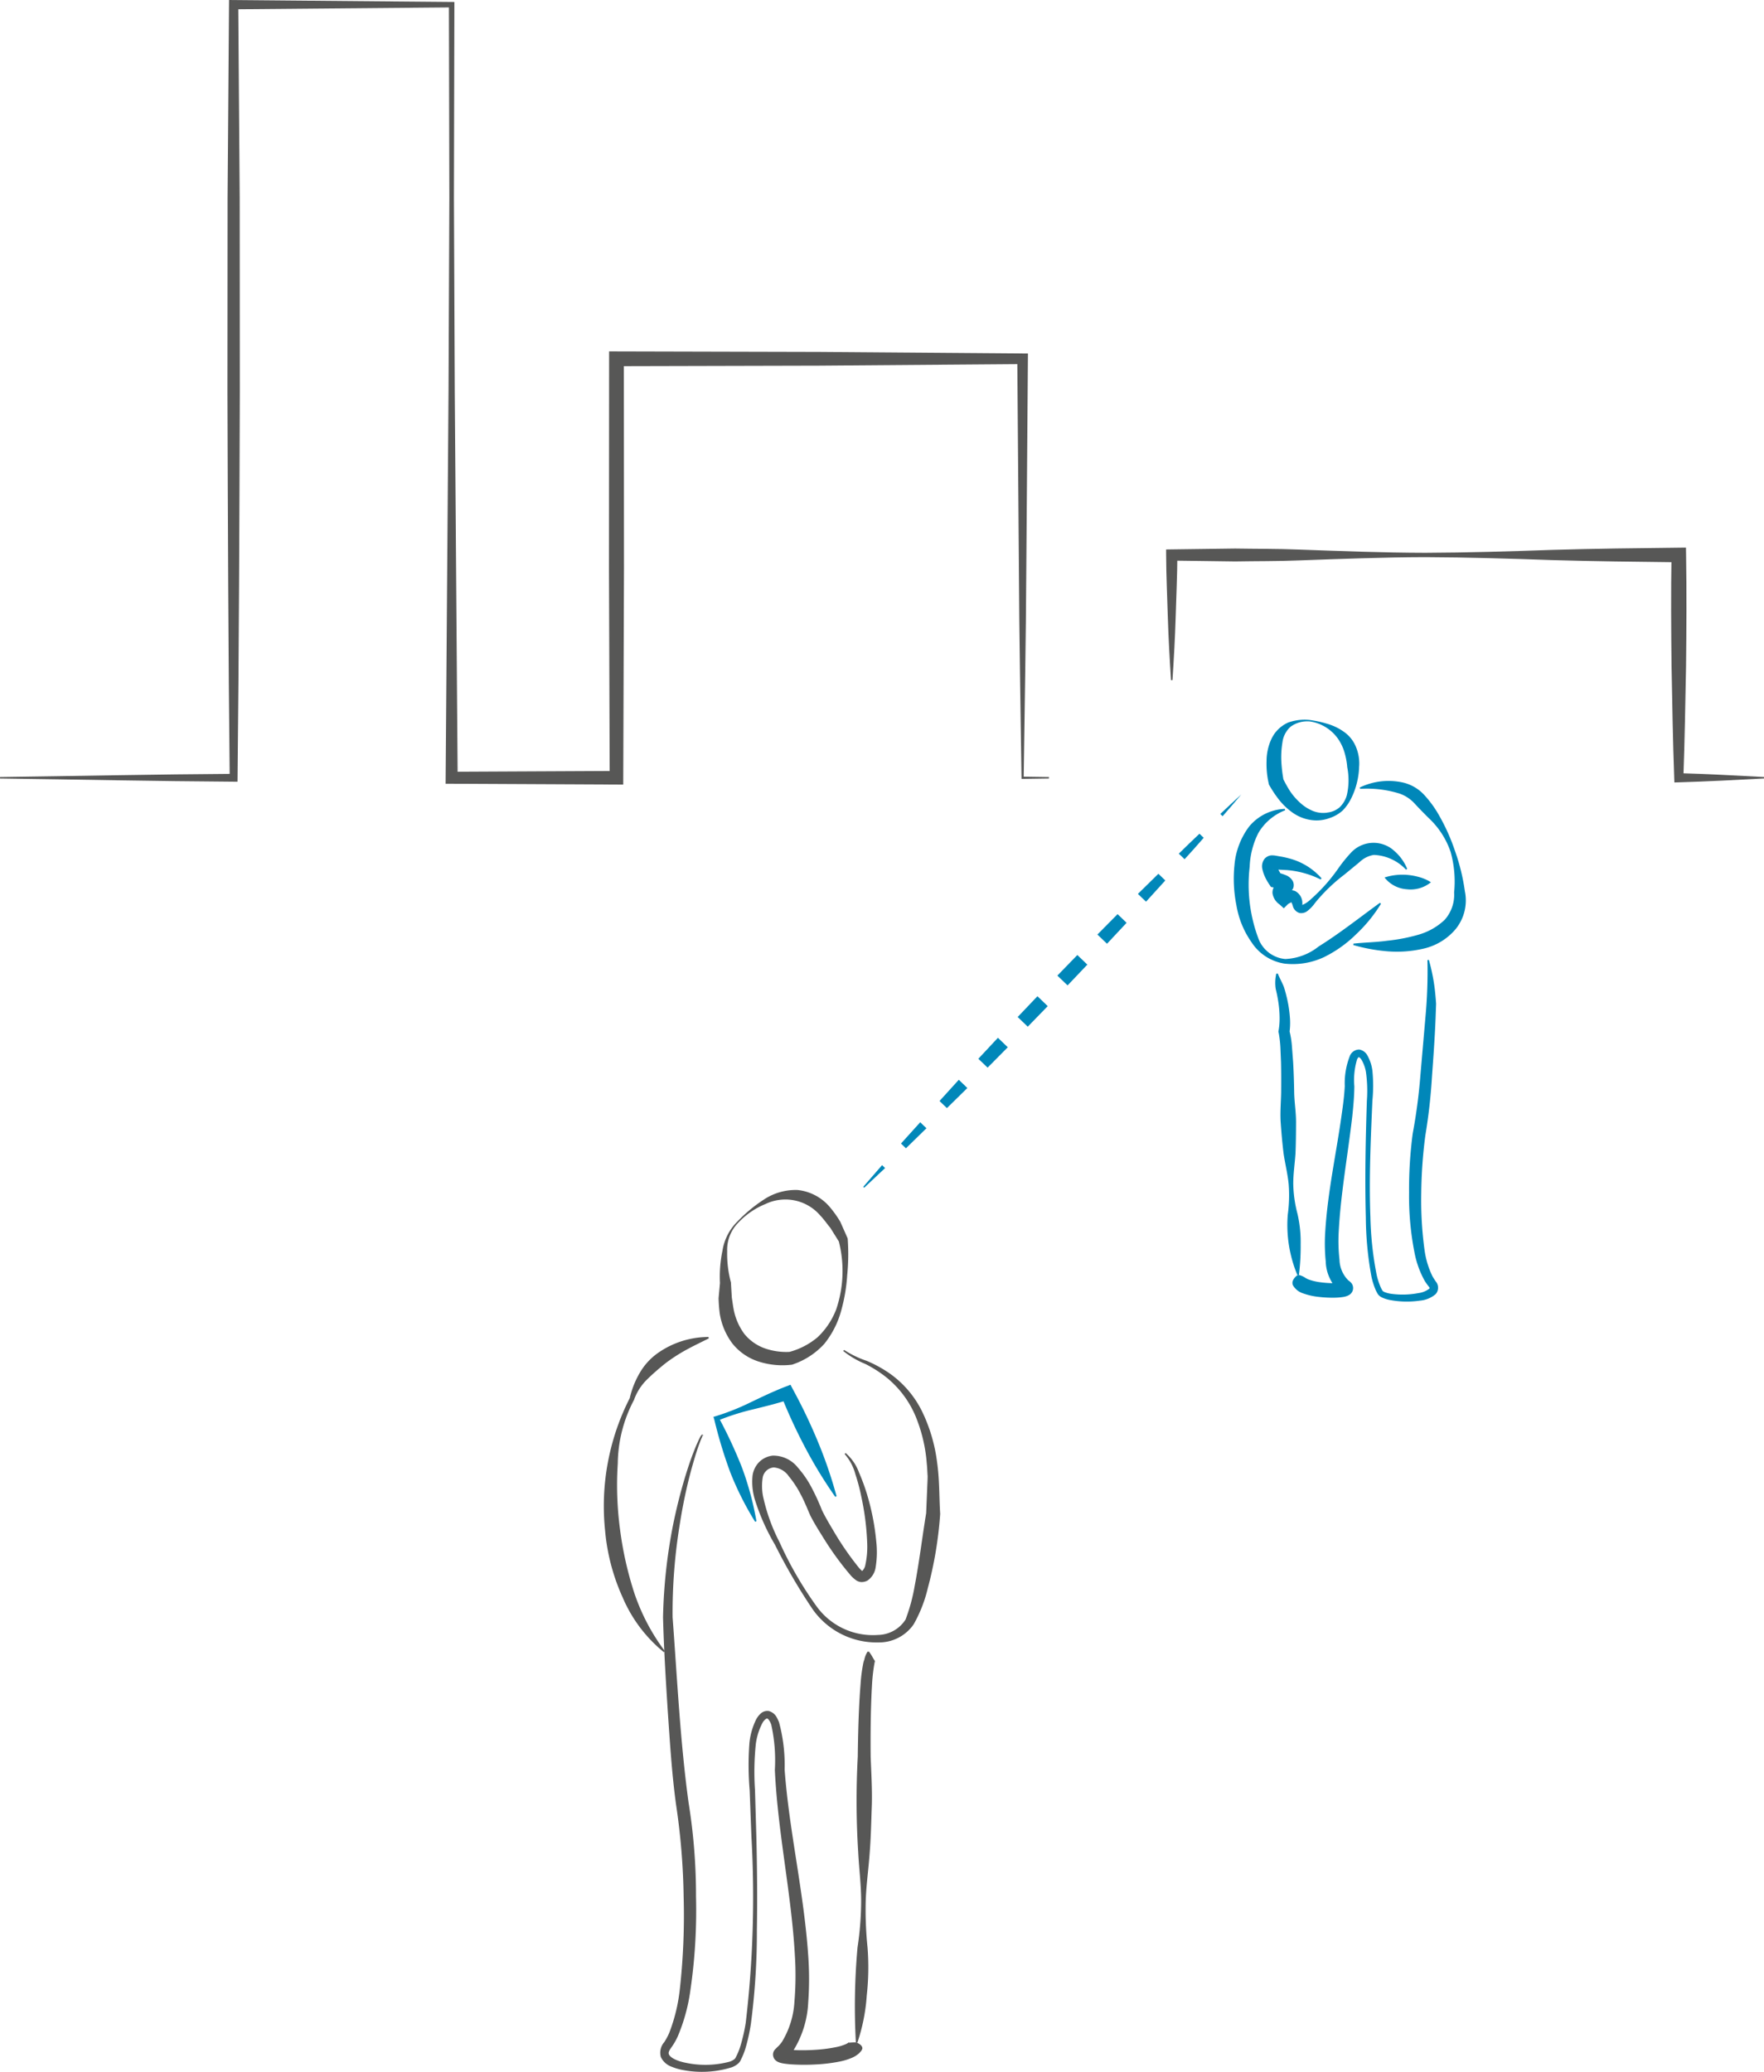 <svg xmlns="http://www.w3.org/2000/svg" viewBox="0 0 83.422 97.994"><defs><style>.cls-1{fill:#575756;}.cls-2{fill:#0087b9;}</style></defs><title>Element 11</title><g id="Ebene_2" data-name="Ebene 2"><g id="Ebene_1-2" data-name="Ebene 1"><g id="Illustrationen"><path class="cls-1" d="M33.521,63.305c-.372.186-.733.357-1.076.546a8.106,8.106,0,0,0-.969.627c-.295.238-.58.48-.855.75a2.545,2.545,0,0,0-.629.961l-.007.023-.005.008a6.58,6.58,0,0,0-.765,3.007,15.797,15.797,0,0,0,.106,3.105,16.533,16.533,0,0,0,.675,3.012,9.761,9.761,0,0,0,1.446,2.753l-.048.048a6.721,6.721,0,0,1-1.945-2.582,9.706,9.706,0,0,1-.832-3.151,11.252,11.252,0,0,1,1.174-6.3l-.012.031a4.215,4.215,0,0,1,.469-1.195,2.968,2.968,0,0,1,.87-.955,4.18,4.18,0,0,1,2.389-.755Z"/><path class="cls-2" d="M65.308,42.748a6.928,6.928,0,0,1-1.163,1.431,5.827,5.827,0,0,1-1.515,1.085,3.469,3.469,0,0,1-1.869.316,2.263,2.263,0,0,1-1.572-1.009,4.244,4.244,0,0,1-.718-1.756,6.351,6.351,0,0,1-.092-1.889,3.541,3.541,0,0,1,.687-1.822A2.303,2.303,0,0,1,60.761,38.26l.015.066a2.524,2.524,0,0,0-1.27,1.081,3.848,3.848,0,0,0-.407,1.589,7.26,7.26,0,0,0,.409,3.385,1.495,1.495,0,0,0,1.276.98,2.713,2.713,0,0,0,1.578-.594c.98-.61,1.907-1.346,2.896-2.064Z"/><path class="cls-2" d="M64.307,37.247a3.145,3.145,0,0,1,2.049-.232,1.977,1.977,0,0,1,.979.565,5.148,5.148,0,0,1,.615.807,9.387,9.387,0,0,1,.853,1.847,9.596,9.596,0,0,1,.48,1.974l-.005-.042a2.149,2.149,0,0,1-.434,1.774,2.789,2.789,0,0,1-1.532.932,5.524,5.524,0,0,1-1.69.125,8.264,8.264,0,0,1-1.623-.297l.008-.067c.547-.059,1.08-.064,1.604-.138a8.324,8.324,0,0,0,1.506-.295,2.973,2.973,0,0,0,1.206-.696,1.782,1.782,0,0,0,.447-1.239l-.004-.042A5.202,5.202,0,0,0,68.603,40.3a3.9,3.9,0,0,0-1.042-1.61c-.228-.227-.456-.459-.674-.697a1.745,1.745,0,0,0-.694-.455,5.157,5.157,0,0,0-1.869-.225Z"/><path class="cls-2" d="M65.477,41.505a2.749,2.749,0,0,1,1.117-.119,3.024,3.024,0,0,1,.523.1,1.958,1.958,0,0,1,.553.245,1.52,1.52,0,0,1-1.14.33A1.453,1.453,0,0,1,65.477,41.505Z"/><path class="cls-2" d="M66.494,41.136a2.208,2.208,0,0,0-1.524-.699,1.253,1.253,0,0,0-.672.338l-.727.598a8.096,8.096,0,0,0-1.377,1.33,1.743,1.743,0,0,1-.364.385.475.475,0,0,1-.371.097.466.466,0,0,1-.313-.308c-.06-.226-.121-.241-.089-.202.038.003-.101.043-.165.107l-.179.18-.201-.183a.783.783,0,0,1-.333-.522.542.542,0,0,1,.168-.436,1.237,1.237,0,0,1,.23-.153l.012-.007a.065.065,0,0,0-.028.02.241.241,0,0,0-.062.112.3.3,0,0,0,.015.2c.094.139.053.064.024.069a2.059,2.059,0,0,0-.285-.081l-.148-.029-.082-.124a2.316,2.316,0,0,1-.235-.435,1.517,1.517,0,0,1-.086-.273.575.575,0,0,1,.106-.505.484.484,0,0,1,.314-.157,1.04,1.04,0,0,1,.186.011l.21.037a4.203,4.203,0,0,1,.443.095,3.071,3.071,0,0,1,1.536.943l-.041.054a4.389,4.389,0,0,0-1.594-.444l-.413-.022-.22-.01c-.051-.004-.017.008-.029.003.029.002.065-.007.124-.065.084-.127.041-.124.06-.092a.953.953,0,0,0,.056.134c.052.1.121.222.183.32l-.229-.153a2.188,2.188,0,0,1,.426.132.632.632,0,0,1,.321.281.432.432,0,0,1,.029.289.482.482,0,0,1-.113.189.849.849,0,0,1-.1.079l-.071.036c-.099.046-.072.033-.089.036a.144.144,0,0,0,.03-.106c-.028-.061.02.051.065.085l-.379-.003a1.05,1.05,0,0,1,.301-.146.655.655,0,0,1,.426.001.636.636,0,0,1,.349.6c.007.049.009.051-.024.045-.027.009.029.018.083-.009a1.417,1.417,0,0,0,.35-.25,8.186,8.186,0,0,0,1.281-1.438,6.92,6.92,0,0,1,.62-.768,1.451,1.451,0,0,1,2.063-.052,2.209,2.209,0,0,1,.585.826Z"/><path class="cls-1" d="M34.877,57.774a6.939,6.939,0,0,1,1.23-1.024,2.721,2.721,0,0,1,1.611-.464,2.312,2.312,0,0,1,1.531.814,5.09,5.09,0,0,1,.49.69l.334.754.014.033.002.02a10.142,10.142,0,0,1-.024,1.722,8.141,8.141,0,0,1-.287,1.685,4.277,4.277,0,0,1-.795,1.558,3.54,3.54,0,0,1-1.513.981l-.016.006-.028.003a3.671,3.671,0,0,1-1.506-.138,2.606,2.606,0,0,1-1.286-.869,3.189,3.189,0,0,1-.595-1.408,7.008,7.008,0,0,1-.056-.735l.066-.718.003.064a6.055,6.055,0,0,1,.115-1.594A2.469,2.469,0,0,1,34.877,57.774Zm.047.049a1.823,1.823,0,0,0-.535,1.359,5.185,5.185,0,0,0,.178,1.476l.003.064.039.656c.034.211.058.425.102.628a2.85,2.85,0,0,0,.49,1.087,2.194,2.194,0,0,0,.943.674,3.069,3.069,0,0,0,1.204.176l-.043.009a3.458,3.458,0,0,0,1.359-.701,3.57,3.57,0,0,0,.883-1.324,5.66,5.66,0,0,0,.111-3.252l.016.052-.404-.647c-.159-.189-.298-.399-.464-.57a2.175,2.175,0,0,0-2.598-.564A3.658,3.658,0,0,0,34.923,57.823Z"/><path class="cls-2" d="M61.932,34.054a5.157,5.157,0,0,1,.822.177,2.576,2.576,0,0,1,.795.379,1.605,1.605,0,0,1,.579.727,2.032,2.032,0,0,1,.149.912l-.001-.026a3.53,3.53,0,0,1-.097.764,3.417,3.417,0,0,1-.25.715,2.253,2.253,0,0,1-.426.629,1.73,1.73,0,0,1-.677.379l.021-.005a1.758,1.758,0,0,1-.884.075,1.992,1.992,0,0,1-.823-.335,3.136,3.136,0,0,1-.637-.597,5.525,5.525,0,0,1-.474-.706l-.02-.035-.01-.048A4.134,4.134,0,0,1,59.897,36a2.495,2.495,0,0,1,.236-1.059,1.582,1.582,0,0,1,.789-.766A2.305,2.305,0,0,1,61.932,34.054Zm-.006.068a1.34,1.34,0,0,0-.891.25,1.2,1.2,0,0,0-.388.751,4.218,4.218,0,0,0-.052.876,6.797,6.797,0,0,0,.105.895l-.03-.082a5.609,5.609,0,0,0,.357.638,3.051,3.051,0,0,0,.467.529,2.073,2.073,0,0,0,.579.372,1.313,1.313,0,0,0,.68.088l.021-.006a1.054,1.054,0,0,0,.585-.254,1.26,1.26,0,0,0,.335-.568,3.191,3.191,0,0,0,.017-1.336l-.001-.027a3.426,3.426,0,0,0-.139-.699,2.191,2.191,0,0,0-.317-.636A1.979,1.979,0,0,0,61.926,34.121Z"/><path class="cls-1" d="M40.475,96.606a30.951,30.951,0,0,1,.079-4.497,14.853,14.853,0,0,0,.171-2.251c-.006-.752-.101-1.504-.14-2.256a38.934,38.934,0,0,1-.02-4.51c.009-.754.025-1.509.06-2.265.018-.378.039-.756.07-1.136A7.503,7.503,0,0,1,40.86,78.507l-.01.136a1.36,1.36,0,0,1,.059-.269,1.174,1.174,0,0,1,.117-.25l.068-.003a2.238,2.238,0,0,1,.149.222c.037.07.084.148.119.2l.015.022-.024.114a8.368,8.368,0,0,0-.116,1.052c-.023.371-.036.744-.047,1.117-.019.747-.022,1.496-.015,2.246.028.75.075,1.504.056,2.256-.028.752-.041,1.505-.1,2.257-.051.752-.161,1.503-.188,2.255a17.179,17.179,0,0,0,.085,2.26,12.088,12.088,0,0,1-.038,2.262,8.783,8.783,0,0,1-.446,2.239Z"/><path class="cls-1" d="M33.189,67.911c-.008.009.032.028.04.015l-.015.024-.03.059-.053.125-.096.257q-.09.259-.169.523-.16.526-.293,1.06-.263,1.068-.43,2.155a25.834,25.834,0,0,0-.335,4.362c.217,2.91.361,5.886.754,8.762a27.482,27.482,0,0,1,.353,4.441,26.101,26.101,0,0,1-.266,4.448,8.551,8.551,0,0,1-.6,2.185,3.132,3.132,0,0,1-.296.512c-.108.145-.151.244-.122.321.063.186.455.342.779.404a4.461,4.461,0,0,0,2.098-.049.769.769,0,0,0,.206-.104.299.299,0,0,0,.062-.061l.058-.116a2.961,2.961,0,0,0,.192-.494,8.28,8.28,0,0,0,.24-1.059,50.461,50.461,0,0,0,.27-8.797l-.083-2.206a14.007,14.007,0,0,1-.012-2.232,3.253,3.253,0,0,1,.318-1.117,1.02,1.02,0,0,1,.199-.264.466.466,0,0,1,.404-.134c.33.102.392.347.478.523A7.773,7.773,0,0,1,37.106,83.7c.214,2.903.908,5.789,1.113,8.763a15.279,15.279,0,0,1,.002,2.256,4.717,4.717,0,0,1-.691,2.252,2.427,2.427,0,0,1-.2.249l-.115.114-.058.057-.015.014c-.005.003-.02.021.021-.019a.258.258,0,0,0,.058-.102.323.323,0,0,0,.001-.205.348.348,0,0,0-.065-.109.216.216,0,0,0-.053-.043c-.017-.011-.012-.009-.02-.012-.011-.003.014.003.019.005l.104.018c.078.011.163.018.249.024a8.9,8.9,0,0,0,1.06-.005,7.015,7.015,0,0,0,1.04-.133,2.288,2.288,0,0,0,.452-.141.615.615,0,0,0,.134-.083l.006-.008c-.012-.001-.008.035.002.023.048.004.123-.013.324-.01l.066.016c.18.093.231.164.244.254a.267.267,0,0,1-.065.142l-.085.096a1.26,1.26,0,0,1-.33.213,2.937,2.937,0,0,1-.601.185,7.688,7.688,0,0,1-1.15.137,9.57,9.57,0,0,1-1.147-.006c-.098-.007-.196-.017-.3-.032-.051-.007-.108-.018-.168-.032a.91.91,0,0,1-.113-.036.625.625,0,0,1-.082-.041.496.496,0,0,1-.08-.065.309.309,0,0,1-.084-.136.354.354,0,0,1,.077-.367l.054-.054.04-.04.082-.079a1.791,1.791,0,0,0,.147-.18,4.113,4.113,0,0,0,.592-1.924,14.684,14.684,0,0,0,.02-2.157c-.159-2.912-.808-5.8-.947-8.781a7.847,7.847,0,0,0-.168-2.132c-.045-.151-.15-.3-.191-.299-.019-.027-.158.071-.231.214a2.953,2.953,0,0,0-.31.988,12.761,12.761,0,0,0-.039,2.179l.064,2.209c.036,1.473.05,2.947.025,4.422a33.184,33.184,0,0,1-.283,4.422,8.493,8.493,0,0,1-.237,1.096,3.214,3.214,0,0,1-.202.536l-.064.132a.55.55,0,0,1-.124.141,1.036,1.036,0,0,1-.278.156,4.737,4.737,0,0,1-2.271.136,2.649,2.649,0,0,1-.57-.162.899.899,0,0,1-.513-.46.755.755,0,0,1,.157-.698,2.726,2.726,0,0,0,.242-.45,8.134,8.134,0,0,0,.501-2.079,31.567,31.567,0,0,0,.178-4.366,32.245,32.245,0,0,0-.36-4.357c-.202-1.488-.289-2.951-.391-4.425-.094-1.475-.184-2.934-.223-4.425a25.068,25.068,0,0,1,.485-4.423q.223-1.089.54-2.153c.107-.354.22-.706.349-1.053.064-.173.133-.345.204-.516l.114-.254.063-.125.037-.062.025-.033a.044.044,0,0,1,.079.032Z"/><path class="cls-2" d="M61.36,60.32a6.131,6.131,0,0,1-.46-2.864,6.693,6.693,0,0,0,.043-1.45c-.049-.479-.167-.956-.239-1.435-.06-.48-.102-.96-.136-1.441-.036-.48.009-.967.019-1.454.003-.478.005-.956-.006-1.432l-.03-.709a5.372,5.372,0,0,0-.072-.641l-.022-.101.01-.05a3.347,3.347,0,0,0,.047-.628,5.151,5.151,0,0,0-.052-.665,6.743,6.743,0,0,0-.129-.663,1.92,1.92,0,0,1,.025-.733l.068-.007c.096.225.204.422.291.633a7.135,7.135,0,0,1,.18.695,5.59,5.59,0,0,1,.102.719,3.263,3.263,0,0,1-.021.761l-.012-.151a4.338,4.338,0,0,1,.131.786l.056.731c.029.486.044.97.051,1.453.009.475.092.95.087,1.431-.001.48-.006.961-.025,1.442-.031.482-.106.966-.106,1.448a5.974,5.974,0,0,0,.203,1.432,5.918,5.918,0,0,1,.147,1.431,10.569,10.569,0,0,1-.083,1.451Z"/><path class="cls-2" d="M67.573,45.403a9.017,9.017,0,0,1,.278,1.371c.027.235.048.46.064.705l-.025.7c-.037.922-.105,1.843-.171,2.765a26.435,26.435,0,0,1-.313,2.764,22.681,22.681,0,0,0-.193,2.713,17.36,17.36,0,0,0,.156,2.706,4.052,4.052,0,0,0,.376,1.243,2.808,2.808,0,0,0,.186.284.461.461,0,0,1-.035.556,1.313,1.313,0,0,1-.745.309,4.274,4.274,0,0,1-1.436-.033,1.564,1.564,0,0,1-.363-.118.505.505,0,0,1-.186-.149c-.042-.065-.063-.114-.095-.172a3.478,3.478,0,0,1-.218-.686,16.041,16.041,0,0,1-.261-2.772c-.049-1.848-.011-3.694.05-5.536a6.333,6.333,0,0,0-.045-1.348,1.674,1.674,0,0,0-.213-.584c-.047-.08-.126-.131-.13-.119a.283.283,0,0,0-.076.106,3.412,3.412,0,0,0-.129,1.278c-.005.475-.048.939-.096,1.401-.212,1.842-.549,3.66-.643,5.466a7.849,7.849,0,0,0,.036,1.323,1.438,1.438,0,0,0,.417.984.724.724,0,0,1,.148.131.38.38,0,0,1-.115.564.81.81,0,0,1-.286.093,2.869,2.869,0,0,1-.393.032,5.529,5.529,0,0,1-.738-.036,3.198,3.198,0,0,1-.761-.171.845.845,0,0,1-.471-.378.275.275,0,0,1,.01-.252.592.592,0,0,1,.202-.226l.067-.012a.946.946,0,0,1,.381.191c-.076-.085.004.003.075.021a2.562,2.562,0,0,0,.583.136,4.852,4.852,0,0,0,.641.041,2.255,2.255,0,0,0,.296-.018c.038-.001.091-.026.044-.002-.031.029-.054.014-.117.151a.32.32,0,0,0,.04.273c.06.068.057.048.015.022a2.009,2.009,0,0,1-.689-1.462,8.453,8.453,0,0,1-.02-1.437c.118-1.878.523-3.684.774-5.497.065-.452.125-.905.147-1.351a3.551,3.551,0,0,1,.245-1.44.481.481,0,0,1,.439-.291.545.545,0,0,1,.394.294,1.977,1.977,0,0,1,.23.716,7.325,7.325,0,0,1-.001,1.41c-.081,1.84-.165,3.681-.095,5.519a15.86,15.86,0,0,0,.297,2.721,3.246,3.246,0,0,0,.208.626c.025.042.052.099.074.129a.278.278,0,0,0,.087.056,1.307,1.307,0,0,0,.297.08,3.962,3.962,0,0,0,1.316-.032,1.052,1.052,0,0,0,.511-.211c.016-.04.02-.01-.016-.08a2.829,2.829,0,0,1-.205-.285,4.467,4.467,0,0,1-.489-1.369,13.729,13.729,0,0,1-.251-2.8,19.958,19.958,0,0,1,.172-2.8,26.13,26.13,0,0,0,.361-2.721l.238-2.749a23.709,23.709,0,0,0,.098-2.735Z"/><path class="cls-1" d="M39.985,68.723a2.24,2.24,0,0,1,.642.934,9.473,9.473,0,0,1,.387,1.06,11.389,11.389,0,0,1,.428,2.22,4.44,4.44,0,0,1-.029,1.177.923.923,0,0,1-.382.641.558.558,0,0,1-.244.074.436.436,0,0,1-.156-.015.509.509,0,0,1-.133-.061,1.471,1.471,0,0,1-.257-.226,14.385,14.385,0,0,1-1.337-1.845c-.201-.321-.396-.632-.578-.987-.167-.379-.282-.679-.456-1.004a4.718,4.718,0,0,0-.57-.868.949.949,0,0,0-.705-.414.574.574,0,0,0-.526.484,2.51,2.51,0,0,0,.045,1.009,8.628,8.628,0,0,0,.753,2.046l.004.009.001.002a17.373,17.373,0,0,0,1.739,3.011A3.28,3.28,0,0,0,41.52,77.332a1.582,1.582,0,0,0,1.304-.727,8.531,8.531,0,0,0,.437-1.617c.215-1.126.353-2.282.539-3.42l-.002.034.05-1.194c.006-.198.021-.4.021-.596-.016-.192-.017-.383-.04-.578a7.286,7.286,0,0,0-.535-2.258,4.711,4.711,0,0,0-1.384-1.834,5.748,5.748,0,0,0-.994-.631,4.208,4.208,0,0,1-1.043-.614l.053-.042a4.622,4.622,0,0,0,1.059.511,5.967,5.967,0,0,1,1.069.583,4.78,4.78,0,0,1,1.581,1.87,7.719,7.719,0,0,1,.683,2.359c.117.831.094,1.614.144,2.424l0,.004-.002.031a18.416,18.416,0,0,1-.586,3.494,6.489,6.489,0,0,1-.666,1.699,1.989,1.989,0,0,1-1.664.856A3.692,3.692,0,0,1,38.42,76.101a27.262,27.262,0,0,1-1.774-3.043l.005.01A10.19,10.19,0,0,1,35.721,71a2.909,2.909,0,0,1-.133-1.196,1.146,1.146,0,0,1,.3-.636,1.075,1.075,0,0,1,.655-.318,1.485,1.485,0,0,1,1.198.577,4.743,4.743,0,0,1,.664.98,10.355,10.355,0,0,1,.466,1.023c.15.31.341.634.527.946a14.067,14.067,0,0,0,1.231,1.789,1.069,1.069,0,0,0,.154.148s.018.01-.009-.001c-.038-.006-.024-.002-.018-.003.009-.002.013.001.02-.004a.546.546,0,0,0,.151-.303,4.025,4.025,0,0,0,.083-1.042,12.522,12.522,0,0,0-.278-2.172,9.206,9.206,0,0,0-.281-1.063,2.356,2.356,0,0,0-.504-.947Z"/><path class="cls-2" d="M58.704,37.575c-.293.345-.585.693-.885,1.031L57.71,38.5C58.036,38.187,58.371,37.882,58.704,37.575Z"/><path class="cls-2" d="M56.925,39.627q-.444.514-.904,1.013l-.273-.262q.481-.478.976-.943Z"/><polygon class="cls-2" points="55.109 41.645 54.197 42.649 53.813 42.281 54.781 41.329 55.109 41.645"/><polygon class="cls-2" points="53.278 43.648 52.352 44.639 51.898 44.203 52.852 43.238 53.278 43.648"/><polygon class="cls-2" points="51.422 45.626 50.487 46.609 50.004 46.145 50.949 45.172 51.422 45.626"/><polygon class="cls-2" points="49.549 47.589 48.604 48.562 48.127 48.104 49.062 47.121 49.549 47.589"/><polygon class="cls-2" points="47.659 49.535 46.705 50.499 46.267 50.079 47.193 49.087 47.659 49.535"/><polygon class="cls-2" points="45.748 51.462 44.781 52.413 44.431 52.077 45.343 51.073 45.748 51.462"/><polygon class="cls-2" points="43.813 53.365 42.843 54.314 42.609 54.089 43.519 53.082 43.813 53.365"/><polygon class="cls-2" points="41.858 55.248 40.868 56.179 40.824 56.136 41.715 55.111 41.858 55.248"/><path class="cls-2" d="M35.71,71.977a14.527,14.527,0,0,1-1.176-2.341,21.901,21.901,0,0,1-.757-2.501l-.037-.118.105-.031A11.174,11.174,0,0,0,35.5,66.327c.538-.258,1.076-.516,1.629-.731l.254-.099.138.262a25.277,25.277,0,0,1,1.162,2.439,21.361,21.361,0,0,1,.879,2.572l-.061.029a21.378,21.378,0,0,1-1.417-2.319,25.325,25.325,0,0,1-1.134-2.452l.392.163c-.564.186-1.143.328-1.722.47a11.186,11.186,0,0,0-1.697.542l.069-.149a21.899,21.899,0,0,1,1.101,2.37,14.535,14.535,0,0,1,.681,2.53Z"/><path class="cls-1" d="M55.379,32.172c-.064-.987-.12-1.973-.15-2.96-.028-.987-.077-1.973-.081-2.96l-.001-.262.266-.004,2.997-.04c.999.018,1.998.007,2.997.048,1.998.071,3.996.15,5.995.154,1.998-.008,3.997-.067,5.995-.138,1.998-.059,3.996-.082,5.995-.104l.339-.004.006.349c.029,1.756.018,3.512-.002,5.268-.036,1.756-.061,3.512-.126,5.268l-.217-.217c1.343.04,2.687.109,4.03.183v.068c-1.343.074-2.687.143-4.03.183l-.208.006-.008-.223c-.066-1.756-.091-3.512-.126-5.268-.02-1.756-.032-3.512-.002-5.268l.345.345c-1.998-.022-3.997-.046-5.995-.104-1.998-.07-3.997-.13-5.995-.138-1.998.005-3.996.083-5.995.154-.999.041-1.998.03-2.997.048l-2.997-.04.265-.265c-.004.987-.053,1.973-.081,2.96-.03.987-.086,1.973-.15,2.96Z"/><path class="cls-1" d="M0,36.754c3.683-.049,7.366-.13,11.049-.152l-.186.186c-.068-6.095-.088-12.189-.107-18.283l.006-9.142L10.83.221,10.832,0l.217.002,10.31.09.129.001,0,.128-.021,9.142.039,9.142.137,18.283-.283-.284,7.795-.038-.322.322-.034-9.909.006-9.909v-.35l.349.001,9.603.024,9.603.074.253.002-.002.249-.076,9.909c-.015,3.303-.081,6.606-.123,9.909l-.052-.052,1.246.018v.068l-1.246.018-.051.001-.001-.053c-.042-3.303-.109-6.606-.123-9.909L48.109,16.97l.251.251-9.603.074-9.603.024.349-.349.006,9.909-.034,9.909-.001.323-.32-.002-7.795-.038-.286-.001.002-.282.137-18.283.039-9.142L21.23.221,21.359.35l-10.31.09.219-.219.068,9.142.006,9.142c-.02,6.094-.039,12.189-.108,18.283l-.002.187-.184-.001C7.366,36.951,3.683,36.87,0,36.822Z"/></g></g></g></svg>